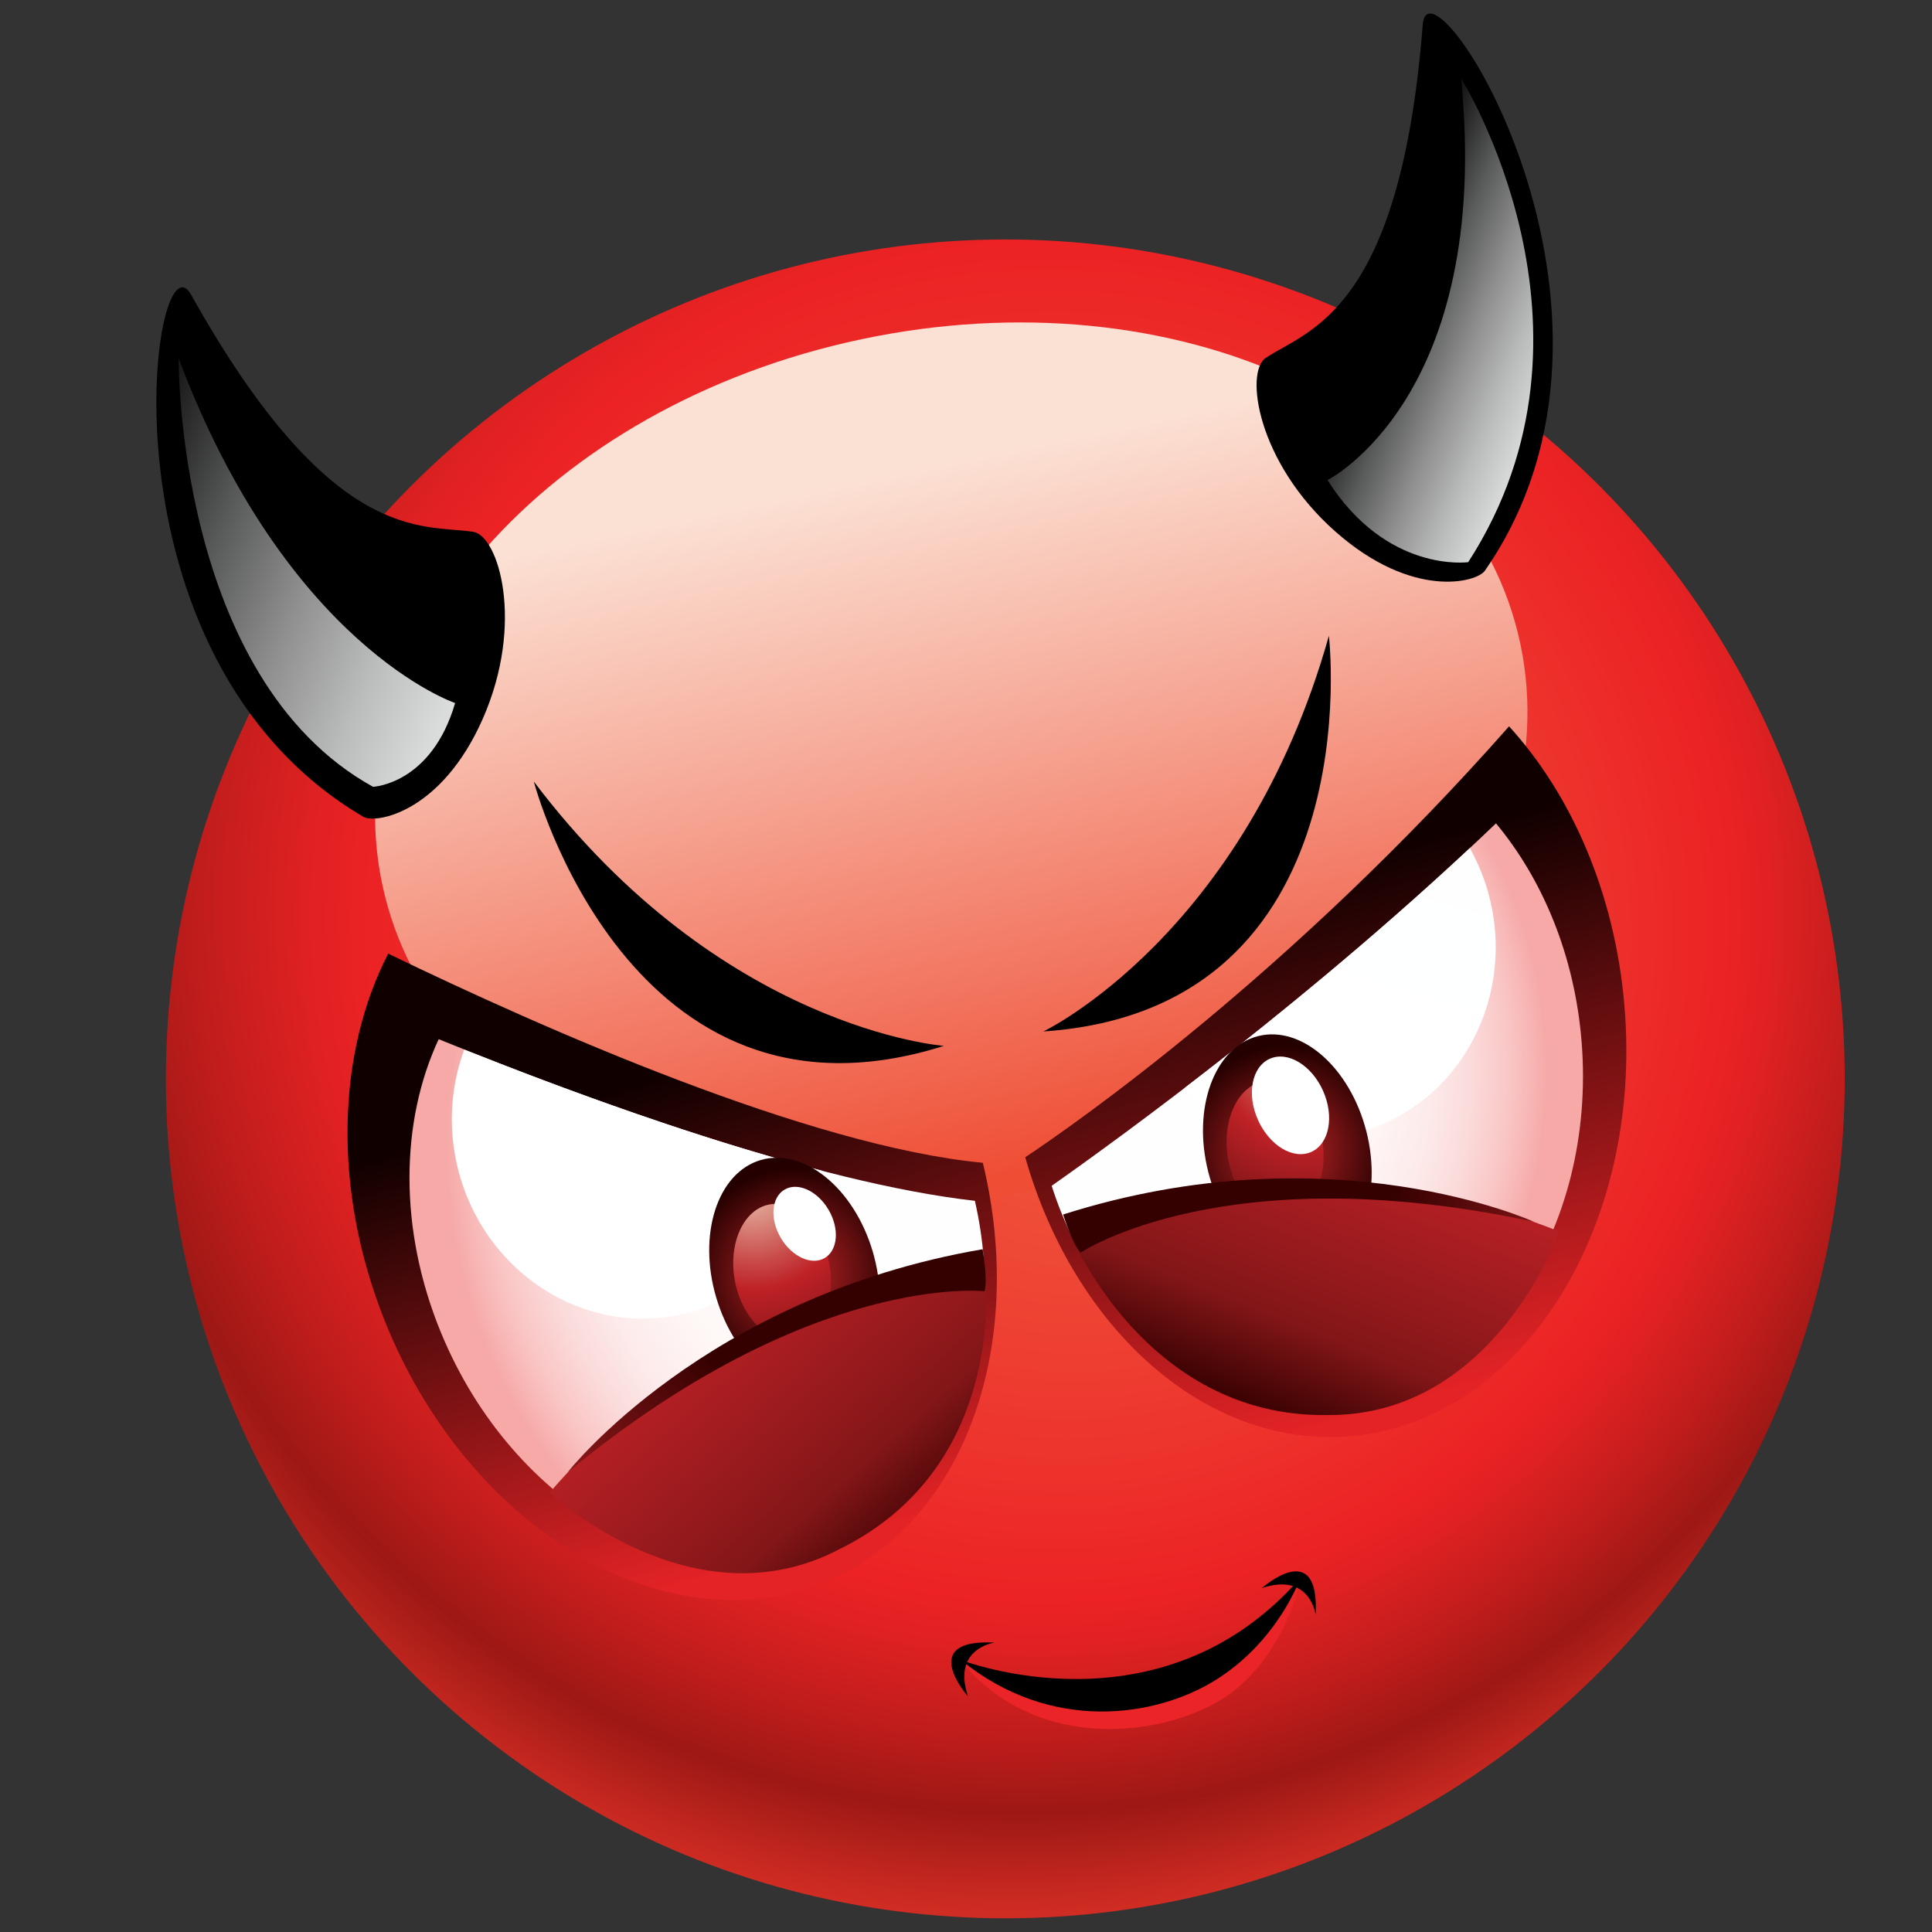 <?xml version="1.0" encoding="utf-8"?>
<!-- Generator: Adobe Illustrator 15.1.0, SVG Export Plug-In . SVG Version: 6.00 Build 0)  -->
<!DOCTYPE svg PUBLIC "-//W3C//DTD SVG 1.1//EN" "http://www.w3.org/Graphics/SVG/1.1/DTD/svg11.dtd">
<svg version="1.1" id="Layer_1" xmlns="http://www.w3.org/2000/svg" xmlns:xlink="http://www.w3.org/1999/xlink" x="0px" y="0px"
	 width="35px" height="35px" viewBox="0 0 35 35" enable-background="new 0 0 35 35" xml:space="preserve">
<rect x="0" y="0" width="35" height="35" fill="#333333" stroke="none"/>
<g>
	
		<radialGradient id="SVGID_1_" cx="214.31" cy="-470.261" r="68.152" fx="219.493" fy="-459.824" gradientTransform="matrix(0.424 -0.089 0.089 0.424 -31.866 232.857)" gradientUnits="userSpaceOnUse">
		<stop  offset="0" style="stop-color:#F05D40"/>
		<stop  offset="0.116" style="stop-color:#EF513A"/>
		<stop  offset="0.325" style="stop-color:#ED322C"/>
		<stop  offset="0.417" style="stop-color:#EC2224"/>
		<stop  offset="0.45" style="stop-color:#E02122"/>
		<stop  offset="0.51" style="stop-color:#C11D1C"/>
		<stop  offset="0.567" style="stop-color:#9D1815"/>
		<stop  offset="0.618" style="stop-color:#C3271F"/>
		<stop  offset="0.669" style="stop-color:#E23328"/>
		<stop  offset="0.698" style="stop-color:#EE382B"/>
	</radialGradient>
	<circle fill="url(#SVGID_1_)" cx="18.212" cy="19.545" r="15.207"/>
	
		<linearGradient id="SVGID_2_" gradientUnits="userSpaceOnUse" x1="214.095" y1="-472.305" x2="214.095" y2="-459.339" gradientTransform="matrix(0.979 -0.206 0.206 0.979 -95.835 514.997)">
		<stop  offset="0" style="stop-color:#FBE1D4"/>
		<stop  offset="0.989" style="stop-color:#EF4E35"/>
	</linearGradient>
	<path fill="url(#SVGID_2_)" d="M27.543,11.666c-0.897-4.25-6.239-6.723-11.934-5.521c-5.693,1.201-9.582,5.621-8.685,9.872
		c0.896,4.251,6.24,6.722,11.933,5.521C24.552,20.336,28.439,15.916,27.543,11.666z"/>
	<path fill="#EA2427" d="M22.097,30.807c-1.038,0.627-3.291,0.971-4.683-0.709c0,0,3.472,1.996,6.152-1.484
		C23.566,28.613,23.266,30.102,22.097,30.807z"/>
	<path d="M21.98,30.461c-1.036,0.627-2.923,0.955-4.576-0.391c0,0,3.62,1.42,6.153-1.484C23.558,28.586,23.15,29.754,21.98,30.461z"
		/>
	<path d="M23.834,29.252c0,0-0.102-0.777-0.975-0.482C22.859,28.77,23.909,27.834,23.834,29.252z"/>
	<path d="M18.019,29.758c0,0-0.777,0.098-0.483,0.973C17.535,30.73,16.601,29.68,18.019,29.758z"/>
	<path d="M8.747,13.019c0.761-1.731,0.284-3.312-0.173-3.384c-0.906-0.144-2.558,0.276-5.11-4.293
		C2.76,4.083,1.634,11.89,6.584,14.798C6.805,14.927,7.996,14.725,8.747,13.019z"/>
	<path d="M24.192,9.63c-1.418-1.254-1.646-2.889-1.262-3.146c0.763-0.509,2.438-0.82,2.844-6.038
		c0.112-1.438,4.402,5.18,1.125,9.894C26.753,10.55,25.587,10.865,24.192,9.63z"/>
	
		<linearGradient id="SVGID_3_" gradientUnits="userSpaceOnUse" x1="327.912" y1="-386.606" x2="331.941" y2="-383.822" gradientTransform="matrix(0.977 -0.214 0.214 0.977 -212.914 453.01)">
		<stop  offset="0" style="stop-color:#000000"/>
		<stop  offset="0.067" style="stop-color:#181818"/>
		<stop  offset="0.263" style="stop-color:#595A5A"/>
		<stop  offset="0.45" style="stop-color:#909090"/>
		<stop  offset="0.622" style="stop-color:#BABBBB"/>
		<stop  offset="0.776" style="stop-color:#D9DADA"/>
		<stop  offset="0.908" style="stop-color:#EBECEC"/>
		<stop  offset="1" style="stop-color:#F2F3F3"/>
	</linearGradient>
	<path fill="url(#SVGID_3_)" d="M24.049,8.697c0,0,2.989-1.497,2.42-7.277c0,0,2.854,4.548,0.129,8.764
		C26.598,10.184,25.122,10.391,24.049,8.697z"/>
	
		<linearGradient id="SVGID_4_" gradientUnits="userSpaceOnUse" x1="304.491" y1="-387.873" x2="312.418" y2="-382.396" gradientTransform="matrix(0.977 -0.214 0.214 0.977 -212.914 453.01)">
		<stop  offset="0" style="stop-color:#000000"/>
		<stop  offset="0.067" style="stop-color:#181818"/>
		<stop  offset="0.263" style="stop-color:#595A5A"/>
		<stop  offset="0.45" style="stop-color:#909090"/>
		<stop  offset="0.622" style="stop-color:#BABBBB"/>
		<stop  offset="0.776" style="stop-color:#D9DADA"/>
		<stop  offset="0.908" style="stop-color:#EBECEC"/>
		<stop  offset="1" style="stop-color:#F2F3F3"/>
	</linearGradient>
	<path fill="url(#SVGID_4_)" d="M8.245,12.736c0,0-3.048-1.025-5.009-6.243c0,0-0.049,5.784,3.522,7.761
		C6.758,14.253,7.815,14.21,8.245,12.736z"/>
	<g>
		
			<linearGradient id="SVGID_5_" gradientUnits="userSpaceOnUse" x1="526.419" y1="-435.502" x2="526.065" y2="-444.462" gradientTransform="matrix(0.972 -0.237 0.237 0.972 -394.339 576.303)">
			<stop  offset="0" style="stop-color:#E42326"/>
			<stop  offset="1" style="stop-color:#110000"/>
		</linearGradient>
		<path fill="url(#SVGID_5_)" d="M7.033,17.276c-0.923,1.785-1.018,4.255-0.068,6.64c1.505,3.773,5.058,5.904,7.937,4.758
			c2.548-1.018,3.712-4.26,2.903-7.609C14.659,20.766,9.848,18.639,7.033,17.276z"/>
	</g>
	<g>
		
			<linearGradient id="SVGID_6_" gradientUnits="userSpaceOnUse" x1="538.449" y1="-435.535" x2="538.142" y2="-445.297" gradientTransform="matrix(0.972 -0.237 0.237 0.972 -394.339 576.303)">
			<stop  offset="0" style="stop-color:#E42326"/>
			<stop  offset="1" style="stop-color:#110000"/>
		</linearGradient>
		<path fill="url(#SVGID_6_)" d="M18.573,20.965c0.888,3.121,3.283,5.277,5.893,5.053c3.089-0.268,5.309-3.764,4.961-7.813
			c-0.175-2.027-0.96-3.808-2.089-5.047C23.391,17.634,19.495,20.35,18.573,20.965z"/>
	</g>
	<g>
		
			<radialGradient id="SVGID_7_" cx="530.893" cy="-438.267" r="25.244" gradientTransform="matrix(0.421 -0.102 0.102 0.421 -161.128 259.404)" gradientUnits="userSpaceOnUse">
			<stop  offset="0" style="stop-color:#FFFFFF"/>
			<stop  offset="0.406" style="stop-color:#FFFDFD"/>
			<stop  offset="0.552" style="stop-color:#FEF7F6"/>
			<stop  offset="0.656" style="stop-color:#FDEBEB"/>
			<stop  offset="0.74" style="stop-color:#FBDADA"/>
			<stop  offset="0.811" style="stop-color:#F9C5C4"/>
			<stop  offset="0.874" style="stop-color:#F6ABA9"/>
			<stop  offset="0.879" style="stop-color:#F6A9A7"/>
		</radialGradient>
		<path fill="url(#SVGID_7_)" d="M7.947,18.826c-0.691,1.484-0.732,3.432,0.039,5.309c1.305,3.178,4.442,4.949,7.008,3.955
			c2.237-0.867,3.3-3.553,2.667-6.336C14.75,21.424,10.653,19.924,7.947,18.826z"/>
	</g>
	<g>
		
			<radialGradient id="SVGID_8_" cx="535.626" cy="-440.238" r="22.517" gradientTransform="matrix(0.421 -0.102 0.102 0.421 -161.128 259.404)" gradientUnits="userSpaceOnUse">
			<stop  offset="0" style="stop-color:#FFFFFF"/>
			<stop  offset="0.406" style="stop-color:#FFFDFD"/>
			<stop  offset="0.552" style="stop-color:#FEF7F6"/>
			<stop  offset="0.656" style="stop-color:#FDEBEB"/>
			<stop  offset="0.74" style="stop-color:#FBDADA"/>
			<stop  offset="0.811" style="stop-color:#F9C5C4"/>
			<stop  offset="0.874" style="stop-color:#F6ABA9"/>
			<stop  offset="0.879" style="stop-color:#F6A9A7"/>
		</radialGradient>
		<path fill="url(#SVGID_8_)" d="M19.052,21.482c0.808,2.525,2.869,4.238,5.133,4.031c2.743-0.25,4.743-3.225,4.467-6.645
			c-0.126-1.555-0.703-2.934-1.551-3.952C23.88,18.003,20.324,20.588,19.052,21.482z"/>
	</g>
	<g>
		
			<linearGradient id="SVGID_9_" gradientUnits="userSpaceOnUse" x1="526.483" y1="-445.149" x2="540.099" y2="-469.501" gradientTransform="matrix(0.972 -0.237 0.237 0.972 -394.339 576.303)">
			<stop  offset="0" style="stop-color:#FFFFFF"/>
			<stop  offset="0.296" style="stop-color:#FDFEFF"/>
			<stop  offset="0.403" style="stop-color:#F6FCFE"/>
			<stop  offset="0.479" style="stop-color:#EBF8FC"/>
			<stop  offset="0.541" style="stop-color:#DAF2FA"/>
			<stop  offset="0.594" style="stop-color:#C4EAF7"/>
			<stop  offset="0.64" style="stop-color:#A8E0F3"/>
			<stop  offset="0.681" style="stop-color:#89D5EE"/>
			<stop  offset="0.698" style="stop-color:#7AD0EC"/>
		</linearGradient>
		<path fill="url(#SVGID_9_)" d="M8.41,19.014c-0.219,0.596-0.289,1.262-0.161,1.943c0.361,1.932,2.15,3.221,3.995,2.875
			c1.352-0.254,2.355-1.312,2.654-2.621C12.682,20.637,10.28,19.758,8.41,19.014z"/>
	</g>
	<g>
		
			<linearGradient id="SVGID_10_" gradientUnits="userSpaceOnUse" x1="538.12" y1="-441.812" x2="549.404" y2="-461.994" gradientTransform="matrix(0.972 -0.237 0.237 0.972 -394.339 576.303)">
			<stop  offset="0" style="stop-color:#FFFFFF"/>
			<stop  offset="0.296" style="stop-color:#FDFEFF"/>
			<stop  offset="0.403" style="stop-color:#F6FCFE"/>
			<stop  offset="0.479" style="stop-color:#EBF8FC"/>
			<stop  offset="0.541" style="stop-color:#DAF2FA"/>
			<stop  offset="0.594" style="stop-color:#C4EAF7"/>
			<stop  offset="0.64" style="stop-color:#A8E0F3"/>
			<stop  offset="0.681" style="stop-color:#89D5EE"/>
			<stop  offset="0.698" style="stop-color:#7AD0EC"/>
		</linearGradient>
		<path fill="url(#SVGID_10_)" d="M21.464,19.707c0.854,0.783,2.05,1.123,3.205,0.791c1.804-0.52,2.825-2.473,2.281-4.364
			c-0.08-0.274-0.19-0.531-0.323-0.77C24.819,17.053,22.948,18.57,21.464,19.707z"/>
	</g>
	<g>
		
			<radialGradient id="SVGID_11_" cx="10.99" cy="30.574" r="4.438" gradientTransform="matrix(0.433 0 0 0.433 9.633 9.847)" gradientUnits="userSpaceOnUse">
			<stop  offset="0.011" style="stop-color:#BE2126"/>
			<stop  offset="0.287" style="stop-color:#971A1D"/>
			<stop  offset="0.417" style="stop-color:#831618"/>
			<stop  offset="1" style="stop-color:#250000"/>
		</radialGradient>
		<path fill="url(#SVGID_11_)" d="M15.809,22.668c-0.34-1.145-1.248-1.883-2.031-1.652c-0.782,0.232-1.141,1.348-0.803,2.49
			c0.338,1.145,1.248,1.883,2.03,1.65C15.789,24.926,16.147,23.811,15.809,22.668z"/>
		
			<radialGradient id="SVGID_12_" cx="1028.645" cy="-333.766" r="6.732" gradientTransform="matrix(-0.426 0.08 0.08 0.426 478.547 81.506)" gradientUnits="userSpaceOnUse">
			<stop  offset="0" style="stop-color:#E7B9A7"/>
			<stop  offset="0.022" style="stop-color:#E5B3A2"/>
			<stop  offset="0.421" style="stop-color:#C94B49"/>
			<stop  offset="0.599" style="stop-color:#BE2126"/>
			<stop  offset="0.872" style="stop-color:#971A1D"/>
			<stop  offset="1" style="stop-color:#831618"/>
		</radialGradient>
		<path fill="url(#SVGID_12_)" d="M13.313,23.203c0.126,0.674,0.612,1.15,1.083,1.062c0.473-0.09,0.753-0.707,0.626-1.383
			c-0.126-0.676-0.612-1.15-1.083-1.062C13.468,21.908,13.188,22.527,13.313,23.203z"/>
		
			<ellipse transform="matrix(-0.863 0.506 -0.506 -0.863 38.386 33.932)" fill="#FFFFFF" cx="14.584" cy="22.18" rx="0.502" ry="0.718"/>
	</g>
	<g>
		
			<radialGradient id="SVGID_13_" cx="-49.377" cy="117.59" r="4.44" gradientTransform="matrix(0.433 0.018 -0.018 0.433 46.76 -29.143)" gradientUnits="userSpaceOnUse">
			<stop  offset="0.011" style="stop-color:#BE2126"/>
			<stop  offset="0.287" style="stop-color:#971A1D"/>
			<stop  offset="0.417" style="stop-color:#831618"/>
			<stop  offset="1" style="stop-color:#250000"/>
		</radialGradient>
		<path fill="url(#SVGID_13_)" d="M24.755,20.504c-0.294-1.158-1.171-1.934-1.964-1.734c-0.79,0.201-1.195,1.301-0.903,2.457
			s1.171,1.93,1.961,1.73C24.641,22.758,25.046,21.658,24.755,20.504z"/>
		
			<radialGradient id="SVGID_14_" cx="1103.98" cy="-259.339" r="6.736" gradientTransform="matrix(-0.428 0.062 0.062 0.428 512.363 61.562)" gradientUnits="userSpaceOnUse">
			<stop  offset="0" style="stop-color:#E7B9A7"/>
			<stop  offset="0.022" style="stop-color:#E5B3A2"/>
			<stop  offset="0.421" style="stop-color:#C94B49"/>
			<stop  offset="0.599" style="stop-color:#BE2126"/>
			<stop  offset="0.872" style="stop-color:#971A1D"/>
			<stop  offset="1" style="stop-color:#831618"/>
		</radialGradient>
		<path fill="url(#SVGID_14_)" d="M22.239,20.936c0.099,0.68,0.563,1.176,1.039,1.107c0.476-0.07,0.781-0.678,0.681-1.355
			c-0.098-0.68-0.563-1.176-1.038-1.107C22.445,19.65,22.141,20.256,22.239,20.936z"/>
		
			<ellipse transform="matrix(-0.913 0.407 -0.407 -0.913 52.86 28.783)" fill="#FFFFFF" cx="23.37" cy="20.011" rx="0.646" ry="0.924"/>
	</g>
	<linearGradient id="SVGID_15_" gradientUnits="userSpaceOnUse" x1="24.671" y1="20.188" x2="22.516" y2="25.574">
		<stop  offset="0.011" style="stop-color:#BE2126"/>
		<stop  offset="0.467" style="stop-color:#971A1D"/>
		<stop  offset="0.681" style="stop-color:#831618"/>
		<stop  offset="1" style="stop-color:#340000"/>
	</linearGradient>
	<path fill="url(#SVGID_15_)" d="M19.382,22.336c0,0,4.19-1.908,8.868-0.025c0,0-1.173,3.35-4.206,3.324
		C20.731,25.682,19.382,22.336,19.382,22.336z"/>
	
		<linearGradient id="SVGID_16_" gradientUnits="userSpaceOnUse" x1="2852.706" y1="-58.484" x2="2861.129" y2="-62.368" gradientTransform="matrix(-0.998 0.059 0.059 0.998 2883.643 -83.323)">
		<stop  offset="0" style="stop-color:#D42027"/>
		<stop  offset="0.208" style="stop-color:#BF1D23"/>
		<stop  offset="0.638" style="stop-color:#891719"/>
		<stop  offset="0.681" style="stop-color:#831618"/>
		<stop  offset="1" style="stop-color:#340000"/>
	</linearGradient>
	<path fill="url(#SVGID_16_)" d="M27.792,22.135c0,0-3.67-1.68-8.533-0.133c0,0,0.171,0.545,0.317,0.691
		C19.576,22.693,22.197,20.928,27.792,22.135z"/>
	<linearGradient id="SVGID_17_" gradientUnits="userSpaceOnUse" x1="12.537" y1="23.475" x2="16.747" y2="28.214">
		<stop  offset="0.011" style="stop-color:#BE2126"/>
		<stop  offset="0.467" style="stop-color:#971A1D"/>
		<stop  offset="0.681" style="stop-color:#831618"/>
		<stop  offset="1" style="stop-color:#340000"/>
	</linearGradient>
	<path fill="url(#SVGID_17_)" d="M17.845,22.984c0,0-4.599,0.23-7.887,4.055c0,0,2.581,2.436,5.264,1.018
		C18.322,26.521,17.845,22.984,17.845,22.984z"/>
	
		<linearGradient id="SVGID_18_" gradientUnits="userSpaceOnUse" x1="-688.376" y1="-702.819" x2="-679.951" y2="-706.704" gradientTransform="matrix(0.913 -0.407 0.407 0.913 922.6 394.143)">
		<stop  offset="0" style="stop-color:#D42027"/>
		<stop  offset="0.208" style="stop-color:#BF1D23"/>
		<stop  offset="0.638" style="stop-color:#891719"/>
		<stop  offset="0.681" style="stop-color:#831618"/>
		<stop  offset="1" style="stop-color:#340000"/>
	</linearGradient>
	<path fill="url(#SVGID_18_)" d="M10.283,26.672c0,0,2.487-3.178,7.518-4.041c0,0,0.099,0.562,0.035,0.762
		C17.836,23.393,14.696,23.027,10.283,26.672z"/>
	<path d="M17.1,18.947c0,0-4.028-0.291-7.429-4.788C9.671,14.16,11.396,20.75,17.1,18.947z"/>
	<path d="M18.902,18.686c0,0,3.645-1.739,5.172-7.168C24.074,11.517,24.871,18.283,18.902,18.686z"/>
</g>
</svg>
